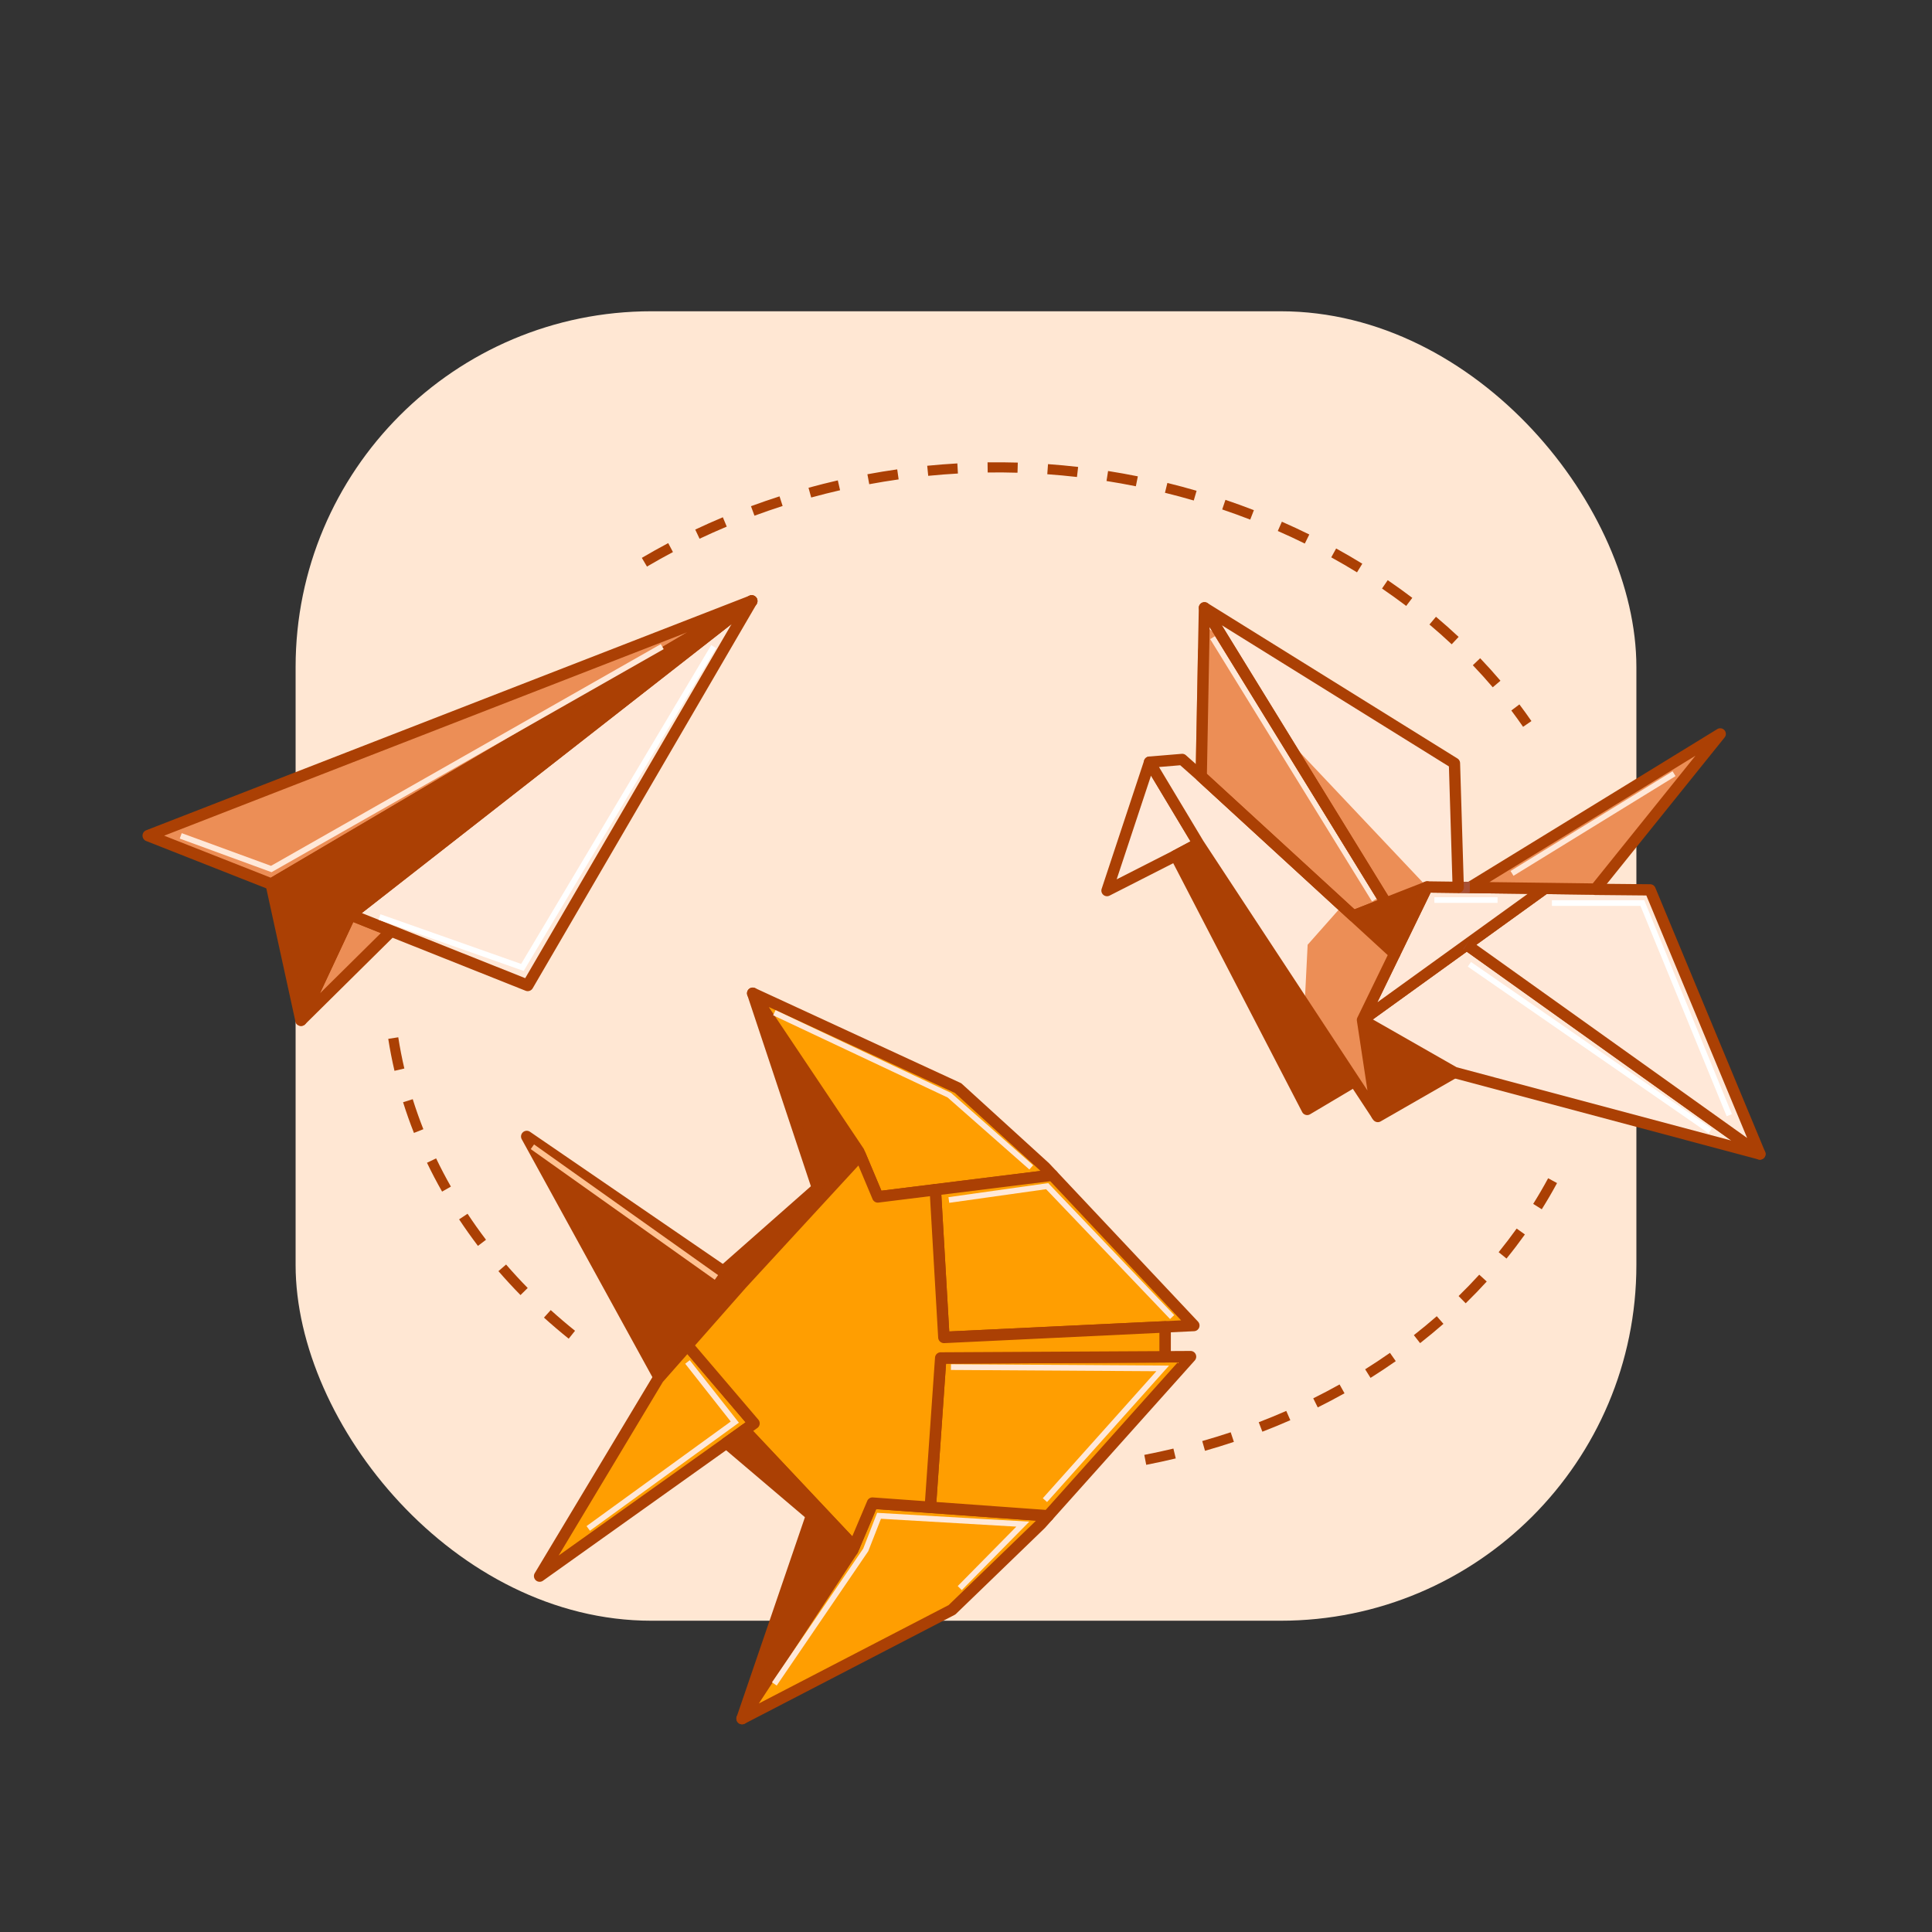 <?xml version="1.0"?>
<svg xmlns="http://www.w3.org/2000/svg" viewBox="0 0 300 300">
  <rect x="0" y="0" width="300" height="300" fill="#333333" stroke="none"/>
  <g id="Layer_3" data-name="Layer 3">
    <rect x="45.902" y="48.334" width="208.195" height="203.331" rx="55.238" fill="#ffe7d3"/>
    <path d="M162.59,222.513a.749.749,0,0,1-.559-1.249l1.031-1.154a.752.752,0,0,1,.613-.248l.152.011a.749.749,0,0,1,.466,1.286l-1.184,1.143A.748.748,0,0,1,162.59,222.513Z" fill="#a75136"/>
    <polygon points="115.174 199.348 107.189 208.409 106.751 208.907 102.352 213.897 102.349 213.9 102.328 213.864 81.794 176.473 111.702 196.97 112.302 197.383 115.174 199.348" fill="#ab4004"/>
    <path d="M102.349,214.786a.851.851,0,0,1-.182-.019.89.89,0,0,1-.593-.433l-20.559-37.434a.888.888,0,0,1,1.28-1.159l33.379,22.875a.887.887,0,0,1,.165,1.319l-12.821,14.549a.864.864,0,0,1-.134.123A.892.892,0,0,1,102.349,214.786ZM84.365,179.311l18.153,33.056,11.326-12.853Z" fill="#ab4004"/>
    <polygon points="133.577 179.361 115.174 199.348 112.302 197.383 126.941 184.473 133.35 178.825 133.577 179.361" fill="#ab4004"/>
    <path d="M115.174,200.236a.883.883,0,0,1-.501-.155l-2.872-1.965a.887.887,0,0,1-.086-1.398l21.048-18.559a.888.888,0,0,1,1.404.319l.228.536a.889.889,0,0,1-.164.948l-18.403,19.987A.889.889,0,0,1,115.174,200.236Zm-1.43-2.941,1.297.888,9.948-10.805Z" fill="#ab4004"/>
    <polygon points="133.35 178.825 126.941 184.473 116.883 154.239 133.35 178.825" fill="#ab4004"/>
    <path d="M126.941,185.36a.887.887,0,0,1-.842-.607L116.041,154.52a.887.887,0,0,1,1.579-.774l16.467,24.585a.887.887,0,0,1-.15,1.16l-6.408,5.648A.887.887,0,0,1,126.941,185.36Zm-7.146-25.177,7.564,22.737,4.819-4.248Z" fill="#ab4004"/>
    <polygon points="163.422 182.482 145.235 184.744 136.309 185.853 133.577 179.361 133.35 178.825 116.883 154.239 148.766 168.958 162.281 181.267 163.422 182.482" fill="#ff9e01"/>
    <path d="M136.309,186.741a.889.889,0,0,1-.818-.543l-2.925-6.949L116.146,154.733a.888.888,0,0,1,1.109-1.3l31.884,14.718a.901.901,0,0,1,.226.149l13.514,12.31,1.19,1.264a.887.887,0,0,1-.537,1.488l-27.113,3.371A.927.927,0,0,1,136.309,186.741ZM119.377,156.368l14.71,21.962a.935.935,0,0,1,.08.147l2.699,6.412,24.705-3.071-13.301-12.112Z" fill="#ab4004"/>
    <polygon points="185.374 205.821 180.921 206.034 146.564 207.673 145.235 184.744 163.422 182.482 185.374 205.821" fill="#ff9e01"/>
    <path d="M146.563,208.561a.887.887,0,0,1-.885-.836l-1.329-22.929a.887.887,0,0,1,.776-.932l18.187-2.262a.898.898,0,0,1,.756.273l21.952,23.338a.887.887,0,0,1-.604,1.495l-38.81,1.852Zm-.394-23.038,1.229,21.222,36.009-1.718L163.084,183.419Z" fill="#ab4004"/>
    <polygon points="117.08 221.02 115.605 222.071 112.799 224.07 83.798 244.731 101.966 214.466 101.969 214.463 102.328 213.864 102.349 213.9 102.352 213.897 106.751 208.907 106.827 208.998 117.08 221.02" fill="#ff9e01"/>
    <path d="M83.798,245.619a.888.888,0,0,1-.761-1.345l18.168-30.266c.007-.012.015-.023.022-.035l.34-.566a.888.888,0,0,1,.301-.303l4.217-4.785a.888.888,0,0,1,.666-.301h.014a.886.886,0,0,1,.669.321l.076.092,10.246,12.012a.889.889,0,0,1-.16,1.299L84.312,245.454A.884.884,0,0,1,83.798,245.619ZM102.707,214.956,86.75,241.539l29.026-20.68-9.037-10.597-3.721,4.222a.963.963,0,0,1-.07.071l-.219.364C102.723,214.932,102.715,214.943,102.707,214.956Z" fill="#ab4004"/>
    <polygon points="132.389 240.712 115.234 266.861 126.026 235.309 132.389 240.712" fill="#ab4004"/>
    <path d="M115.232,267.749a.888.888,0,0,1-.839-1.175l10.793-31.552a.887.887,0,0,1,1.414-.39l6.362,5.403a.887.887,0,0,1,.168,1.164l-17.155,26.149A.888.888,0,0,1,115.232,267.749Zm11.212-30.92-8.095,23.664,12.867-19.612Z" fill="#ab4004"/>
    <polygon points="162.75 235.372 161.591 236.669 147.828 249.966 115.234 266.861 132.389 240.712 132.627 240.153 135.483 233.405 144.456 234.052 162.75 235.372" fill="#ff9e01"/>
    <path d="M115.233,267.749a.887.887,0,0,1-.742-1.375L131.604,240.291l3.062-7.232a.881.881,0,0,1,.881-.539l27.267,1.968a.888.888,0,0,1,.599,1.477l-1.159,1.296L148.443,250.604a.874.874,0,0,1-.208.15l-32.594,16.895A.887.887,0,0,1,115.233,267.749Zm20.819-33.413-2.848,6.724a.922.922,0,0,1-.074.139l-15.295,23.314,29.468-15.275L160.874,236.127Z" fill="#ab4004"/>
    <polygon points="184.86 210.662 162.75 235.372 144.456 234.052 146.073 210.869 180.918 210.683 184.86 210.662" fill="#ff9e01"/>
    <path d="M162.75,236.26c-.021,0-.043-.001-.063-.002l-18.294-1.321a.888.888,0,0,1-.822-.947l1.617-23.182a.888.888,0,0,1,.881-.826l38.787-.207a.887.887,0,0,1,.666,1.48l-22.11,24.71A.886.886,0,0,1,162.75,236.26ZM145.403,233.23l16.976,1.226,20.486-22.895-35.964.192Z" fill="#ab4004"/>
    <polygon points="180.921 206.034 180.918 210.683 146.073 210.869 144.456 234.052 135.483 233.405 132.627 240.153 115.605 222.071 117.08 221.02 106.827 208.998 106.751 208.907 107.189 208.409 115.174 199.348 133.577 179.361 136.309 185.853 145.235 184.744 146.564 207.673 180.921 206.034" fill="#ff9e01"/>
    <path d="M132.627,241.041a.89.89,0,0,1-.646-.279L114.959,222.68a.889.889,0,0,1,.131-1.331l.687-.489-9.708-11.386a.887.887,0,0,1,.016-1.153l8.424-9.56,18.416-20.001a.888.888,0,0,1,1.472.257l2.471,5.873,8.26-1.026a.886.886,0,0,1,.995.83l1.278,22.052,33.48-1.598a.908.908,0,0,1,.654.245.888.888,0,0,1,.275.643l-.003,4.649a.888.888,0,0,1-.883.887l-34.021.182-1.56,22.36a.887.887,0,0,1-.949.824l-8.34-.601-2.608,6.163a.891.891,0,0,1-.817.542Zm-15.678-18.837,15.391,16.35,2.326-5.495a.881.881,0,0,1,.881-.539l8.086.583,1.555-22.294a.888.888,0,0,1,.881-.826l33.963-.181.002-2.835-33.427,1.595a.911.911,0,0,1-.928-.835L144.404,185.742l-7.986.993a.884.884,0,0,1-.928-.537l-2.195-5.22-17.468,18.971-7.903,8.968,9.832,11.527a.889.889,0,0,1-.16,1.299Z" fill="#ab4004"/>
    <polygon points="132.627 240.153 132.389 240.712 126.026 235.309 112.799 224.07 115.605 222.071 132.627 240.153" fill="#ab4004"/>
    <path d="M132.389,241.6a.89.89,0,0,1-.574-.211l-19.59-16.642a.887.887,0,0,1,.06-1.399l2.807-1.999a.887.887,0,0,1,1.161.115l17.021,18.082a.888.888,0,0,1,.17.957l-.238.559a.887.887,0,0,1-.612.516A.876.876,0,0,1,132.389,241.6Zm-18.146-17.468,10.413,8.847-9.165-9.736Z" fill="#ab4004"/>
    <polygon points="159.838 181.6 147.148 170.421 120.051 157.654 120.43 156.851 147.688 169.713 160.424 180.934 159.838 181.6" fill="#ffe8d8"/>
    <polygon points="181.687 204.819 162.438 184.657 147.398 186.775 147.275 185.896 162.767 183.714 182.329 204.206 181.687 204.819" fill="#ffe8d8"/>
    <polygon points="162.588 233.236 161.926 232.644 179.558 212.923 147.66 212.728 147.666 211.84 181.53 212.048 162.588 233.236" fill="#ffe8d8"/>
    <polygon points="120.606 261.731 119.874 261.231 134.042 240.462 136.201 234.911 159.826 236.283 149.347 246.909 148.714 246.286 157.818 237.055 136.793 235.834 134.821 240.874 120.606 261.731" fill="#ffe8d8"/>
    <rect x="96.513" y="170.692" width="0.887" height="35.044" transform="translate(-112.638 158.297) rotate(-54.622)" fill="#ffc292"/>
    <polygon points="91.602 237.692 91.08 236.973 113.468 220.734 106.402 211.76 107.1 211.211 114.735 220.911 91.602 237.692" fill="#ffe8d8"/>
    <polygon points="171.895 138.29 182.554 132.862 186.077 130.987 186.082 130.987 178.497 118.348 171.895 138.29" fill="#ffe8d8"/>
    <path d="M171.896,139.166a.876.876,0,0,1-.831-1.15l6.602-19.942a.875.875,0,0,1,1.582-.175l7.585,12.64a.876.876,0,0,1-.396,1.25l-3.471,1.847-10.673,5.435A.87.87,0,0,1,171.896,139.166Zm6.833-18.731-5.333,16.11,8.762-4.461,2.699-1.437Z" fill="#ab4004"/>
    <polygon points="182.554 132.862 202.976 172.274 210.344 167.894 186.077 130.987 182.554 132.862" fill="#ab4004"/>
    <path d="M202.976,173.149a.876.876,0,0,1-.777-.473l-20.421-39.411a.875.875,0,0,1,.366-1.175l3.522-1.875a.873.873,0,0,1,1.143.292l24.267,36.907a.877.877,0,0,1-.284,1.233l-7.368,4.379A.876.876,0,0,1,202.976,173.149ZM183.73,133.228l19.596,37.819,5.783-3.438-23.325-35.475Z" fill="#ab4004"/>
    <polygon points="211.56 158.38 213.81 173.16 210.34 167.89 202.58 156.08 186.08 130.99 178.5 118.35 183.57 117.92 186.52 120.55 208.42 140.64 210.14 142.22 216.56 148.11 211.56 158.38" fill="#ffe8d8"/>
    <polygon points="186.523 120.545 210.139 142.216 215.219 140.225 187.026 94.383 186.523 120.545" fill="#ffe8d8"/>
    <path d="M216.05,140.5a.856.856,0,0,1-.51.54L210.46,143.03a.905.905,0,0,1-.32.06.857.857,0,0,1-.59-.23l-23.62-21.67a.87.87,0,0,1-.28-.66l.37-19.52.95-3.66.06-.22.8.6.41.3,1.91,1.43,1.89,1.41L215.96,139.77A.858.858,0,0,1,216.05,140.5Z" fill="#ec8e56"/>
    <polygon points="211.563 158.384 213.806 173.161 213.947 173.372 225.846 166.538 211.563 158.384" fill="#ab4004"/>
    <path d="M213.948,174.248a.877.877,0,0,1-.729-.388l-.142-.211a.885.885,0,0,1-.138-.356l-2.242-14.777a.875.875,0,0,1,1.299-.892l14.283,8.154a.876.876,0,0,1,.002,1.52l-11.899,6.834A.871.871,0,0,1,213.948,174.248Zm-1.248-14.207,1.819,11.993,9.565-5.493Z" fill="#ab4004"/>
    <polygon points="211.563 158.384 225.846 166.538 273.276 179.193 227.751 146.702 227.212 147.095 211.563 158.384" fill="#ffe8d8"/>
    <path d="M273.275,180.069a.879.879,0,0,1-.226-.03l-47.429-12.655a.88.88,0,0,1-.208-.085l-14.283-8.154a.875.875,0,0,1-.078-1.47l16.184-11.679a.873.873,0,0,1,1.024-.005l45.524,32.492a.875.875,0,0,1-.509,1.588Zm-47.094-14.347,42.66,11.383-41.085-29.324-.029.021-14.549,10.496Z" fill="#ab4004"/>
    <polygon points="227.753 146.702 273.278 179.193 256.228 138.179 247.706 138.099 247.741 138.053 239.894 137.953 239.889 137.953 227.753 146.702" fill="#ffe8d8"/>
    <path d="M273.277,180.069a.875.875,0,0,1-.509-.163l-45.524-32.492a.876.876,0,0,1-.003-1.422l12.136-8.749a.874.874,0,0,1,.512-.166l7.863.101a.883.883,0,0,1,.276.048l8.208.078a.876.876,0,0,1,.801.54l17.049,41.014a.876.876,0,0,1-.809,1.211Zm-44.022-33.371L271.294,176.702l-15.651-37.653-7.944-.075a.862.862,0,0,1-.282-.05l-7.25-.093Z" fill="#ab4004"/>
    <polygon points="211.565 158.384 227.214 147.095 227.753 146.702 239.889 137.953 228.232 137.806 226.433 137.786 221.605 137.726 216.56 148.108 211.565 158.384" fill="#ffe8d8"/>
    <path d="M211.565,159.259a.875.875,0,0,1-.787-1.258l10.039-20.658a.826.826,0,0,1,.798-.493l18.284.227a.875.875,0,0,1,.501,1.585l-28.323,20.431A.874.874,0,0,1,211.565,159.259Zm10.584-20.651-8.277,17.033,23.352-16.846Z" fill="#ab4004"/>
    <polygon points="228.232 137.806 239.889 137.953 239.894 137.953 247.741 138.053 267.114 113.963 228.232 137.806" fill="#ec8e56"/>
    <path d="M247.741,138.929h-.011l-19.509-.247a.876.876,0,0,1-.447-1.622l38.882-23.843a.875.875,0,0,1,1.14,1.294l-19.373,24.09A.874.874,0,0,1,247.741,138.929Zm-16.469-1.96,16.054.204,15.942-19.825Z" fill="#ab4004"/>
    <rect x="226.456" y="136.897" width="1.751" height="1.799" transform="translate(87.015 363.581) rotate(-89.362)" fill="#a75136"/>
    <polygon points="226.43 137.79 221.6 137.73 215.36 140.17 215.22 140.23 198.93 113.73 187.03 94.38 225.85 118.52 226.43 137.79" fill="#ffe8d8"/>
    <polygon points="227.253 147.422 227.202 147.387 228.198 145.948 227.253 147.422" fill="#a75136"/>
    <polygon points="210.139 142.216 216.56 148.108 221.605 137.726 215.219 140.225 210.139 142.216" fill="#ab4004"/>
    <path d="M216.56,148.983a.877.877,0,0,1-.592-.23l-6.421-5.892a.875.875,0,0,1,.272-1.46l11.466-4.491a.875.875,0,0,1,1.106,1.197l-5.045,10.382a.875.875,0,0,1-.623.478A.888.888,0,0,1,216.56,148.983Zm-4.796-6.464,4.522,4.149,3.553-7.312Z" fill="#ab4004"/>
    <rect x="210.028" y="141.362" width="0.113" height="1.751" transform="translate(-36.797 83.788) rotate(-20.78)" fill="#a75136"/>
    <polygon points="216.041 148.816 216.016 148.796 217.1 147.421 216.041 148.816" fill="#a75136"/>
    <polygon points="268.118 173.327 254.73 140.663 240.981 140.663 240.981 139.788 255.318 139.788 268.929 172.995 268.118 173.327" fill="#fff"/>
    <rect x="222.731" y="139.321" width="9.81" height="0.875" fill="#fff"/>
    <rect x="200.42" y="95.446" width="0.875" height="47.876" transform="translate(-32.77 123.218) rotate(-31.666)" fill="#ffe8d8"/>
    <rect x="246.492" y="139.886" width="0.875" height="45.48" transform="matrix(0.569, -0.822, 0.822, 0.569, -27.32, 273.116)" fill="#fff"/>
    <rect x="198.286" y="112.571" width="0.876" height="42.371" transform="translate(-34.36 189.018) rotate(-47.281)" fill="#ffe8d8"/>
    <rect x="232.595" y="127.441" width="29.544" height="0.876" transform="translate(-30.329 148.574) rotate(-31.599)" fill="#ffe8d8"/>
    <path d="M177.986,227.458l-.301-1.544c1.52-.296,3.04-.625,4.521-.979l.365,1.53C181.069,226.825,179.526,227.158,177.986,227.458Zm9.127-2.179-.43-1.513c1.486-.423,2.973-.882,4.419-1.363l.496,1.492C190.132,224.385,188.622,224.85,187.113,225.28Zm8.906-2.968-.564-1.468c1.432-.55,2.87-1.141,4.276-1.757l.631,1.44C198.934,221.154,197.473,221.754,196.02,222.312Zm8.6-3.771-.699-1.409c1.379-.684,2.755-1.409,4.088-2.155l.768,1.373C207.42,217.108,206.021,217.845,204.619,218.541Zm8.198-4.585-.836-1.333c1.307-.818,2.603-1.677,3.851-2.552l.902,1.288C215.464,212.25,214.146,213.123,212.817,213.956Zm7.695-5.395-.969-1.238c1.21-.947,2.407-1.937,3.558-2.942l1.035,1.185C222.965,206.589,221.746,207.597,220.513,208.562Zm7.078-6.186-1.1-1.125c1.103-1.077,2.183-2.193,3.208-3.317l1.162,1.061C229.814,200.14,228.715,201.278,227.591,202.375Zm6.34-6.947L232.71,194.438c.972-1.2,1.913-2.434,2.796-3.667l1.279.915C235.884,192.945,234.924,194.205,233.931,195.428Zm5.476-7.653-1.332-.835c.813-1.298,1.594-2.638,2.321-3.981l1.383.749C241.036,185.081,240.237,186.449,239.406,187.775Z" fill="#ab4004"/>
    <path d="M236.504,112.861q-.886-1.285-1.827-2.536l1.256-.945q.961,1.276,1.866,2.587Zm-4.711-6.137c-.988-1.161-2.028-2.315-3.092-3.429l1.137-1.086c1.085,1.135,2.146,2.312,3.152,3.496Zm-6.375-6.68c-1.105-1.037-2.268-2.07-3.454-3.069l1.014-1.203c1.208,1.018,2.391,2.069,3.517,3.125Zm-7.064-5.956c-1.217-.922-2.48-1.831-3.755-2.701l.887-1.299c1.296.884,2.58,1.809,3.817,2.746Zm-7.638-5.215c-1.312-.805-2.658-1.589-4-2.329l.76-1.377c1.362.751,2.729,1.547,4.062,2.365Zm-110.254-.895-.799-1.354c1.337-.789,2.715-1.559,4.097-2.291l.736,1.39C103.136,86.442,101.778,87.201,100.462,87.978Zm102.149-3.575c-1.367-.675-2.778-1.332-4.195-1.953l.631-1.44c1.439.631,2.872,1.298,4.26,1.983Zm-93.982-.749-.672-1.422c1.405-.664,2.847-1.306,4.286-1.91l.607,1.45C111.434,82.367,110.013,83,108.629,83.653Zm85.506-2.97c-1.434-.555-2.897-1.086-4.352-1.578l.504-1.49c1.476.5,2.961,1.038,4.416,1.601Zm-76.98-.605-.545-1.476c1.447-.534,2.939-1.048,4.436-1.529l.48,1.497C120.052,79.045,118.581,79.552,117.155,80.078Zm68.211-2.361c-1.468-.428-2.972-.832-4.472-1.2l.375-1.527c1.521.374,3.048.783,4.536,1.217Zm-59.405-.463-.416-1.517c1.489-.408,3.02-.793,4.55-1.146l.352,1.533C128.938,76.471,127.429,76.851,125.961,77.253ZM176.374,75.508c-1.499-.302-3.032-.577-4.556-.817l.244-1.554c1.546.244,3.102.523,4.622.829Zm-41.398-.32-.287-1.547c1.533-.284,3.091-.539,4.631-.757l.221,1.557C138.022,74.656,136.486,74.907,134.976,75.188Zm32.255-1.121c-1.527-.175-3.078-.32-4.61-.43l.113-1.568c1.554.112,3.127.258,4.677.436Zm-23.099-.179-.154-1.565c1.55-.153,3.124-.276,4.679-.364l.088,1.57C147.212,73.615,145.66,73.736,144.132,73.887Zm13.866-.484q-2.314-.069-4.631-.036l-.021-1.572q2.351-.032,4.697.036Z" fill="#ab4004"/>
    <path d="M88.307,207.871c-1.313-1.055-2.606-2.157-3.843-3.274l1.055-1.167c1.214,1.098,2.483,2.179,3.772,3.215Zm-7.486-6.773c-1.18-1.204-2.332-2.453-3.424-3.714l1.189-1.029c1.07,1.237,2.2,2.462,3.357,3.643Zm-6.606-7.638c-1.017-1.339-2.001-2.726-2.925-4.121l1.312-.868c.904,1.368,1.868,2.726,2.864,4.038Zm-5.568-8.428c-.832-1.464-1.621-2.971-2.345-4.479l1.418-.681c.708,1.476,1.479,2.95,2.294,4.382Zm-4.37-9.112c-.618-1.563-1.187-3.167-1.688-4.766l1.5-.471c.49,1.562,1.046,3.13,1.65,4.659Zm-3.021-9.644c-.384-1.64-.71-3.31-.968-4.964l1.555-.242c.251,1.615.569,3.246.944,4.848Z" fill="#ab4004"/>
    <polygon points="60.747 144.562 46.746 158.412 54.402 142.034 60.747 144.562" fill="#ec8e56"/>
    <path d="M46.746,159.309a.897.897,0,0,1-.812-1.277l7.656-16.378a.901.901,0,0,1,1.145-.454L61.079,143.728a.897.897,0,0,1,.299,1.471L47.377,159.05A.895.895,0,0,1,46.746,159.309Zm8.11-16.129-5.171,11.062,9.456-9.355Z" fill="#ab4004"/>
    <polygon points="54.402 142.034 81.942 153.007 116.724 93.325 54.402 142.034" fill="#ffe8d8"/>
    <path d="M81.942,153.904a.899.899,0,0,1-.332-.063l-27.54-10.973a.898.898,0,0,1-.221-1.54l62.321-48.709a.897.897,0,0,1,1.328,1.158L82.718,153.458A.899.899,0,0,1,81.942,153.904ZM56.186,141.778,81.557,151.888l32.042-54.982Z" fill="#ab4004"/>
    <polygon points="23.029 129.757 42.125 137.284 116.724 93.325 23.029 129.757" fill="#ec8e56"/>
    <path d="M42.125,138.181a.895.895,0,0,1-.329-.062l-19.096-7.527a.897.897,0,0,1,.004-1.67l93.694-36.432a.897.897,0,0,1,.78,1.609l-74.599,43.959A.898.898,0,0,1,42.125,138.181Zm-16.635-8.418,16.557,6.526,64.681-38.114Z" fill="#ab4004"/>
    <polygon points="42.125 137.284 46.746 158.412 54.402 142.034 116.724 93.325 42.125 137.284" fill="#ab4004"/>
    <path d="M46.746,159.309a.987.987,0,0,1-.1-.005.897.897,0,0,1-.776-.7L41.249,137.476a.897.897,0,0,1,.421-.965l74.599-43.959a.897.897,0,0,1,1.008,1.479L55.124,142.608,47.559,158.792A.897.897,0,0,1,46.746,159.309Zm-3.606-21.583,3.916,17.904,6.534-13.977a.892.892,0,0,1,.26-.327l51.54-40.282Z" fill="#ab4004"/>
    <polygon points="81.319 150.768 58.773 142.81 59.072 141.964 80.925 149.677 110.434 100.177 111.203 100.636 81.319 150.768" fill="#fff"/>
    <polygon points="42.166 135.433 27.909 130.215 28.218 129.372 42.084 134.448 102.613 100.017 103.057 100.796 42.166 135.433" fill="#ffe8d8"/>
    <polygon points="221.6 137.73 215.36 140.17 198.93 113.73 221.6 137.73" fill="#ec8e56"/>
    <path d="M215.219,141.101a.876.876,0,0,1-.746-.417L186.28,94.842a.875.875,0,0,1,1.208-1.202l38.821,24.136a.875.875,0,0,1,.413.717l.585,19.267a.874.874,0,0,1-.251.64,1.015,1.015,0,0,1-.635.262l-4.657-.059-6.227,2.438A.874.874,0,0,1,215.219,141.101ZM189.717,97.086l25.864,42.057,5.704-2.233a1.227,1.227,0,0,1,.33-.061l3.915.049-.543-17.885Z" fill="#ab4004"/>
    <polygon points="211.56 158.38 213.81 173.16 210.34 167.89 202.58 156.08 203.05 146.7 208.42 140.64 210.14 142.22 216.56 148.11 211.56 158.38" fill="#ec8e56"/>
    <path d="M213.806,174.036a.875.875,0,0,1-.731-.395L185.346,131.468a.946.946,0,0,1-.06-.106l-7.54-12.564a.875.875,0,0,1,.678-1.322l5.07-.423a.872.872,0,0,1,.654.217l2.953,2.621,30.048,27.573a.876.876,0,0,1,.195,1.028l-4.875,10.031,2.201,14.508a.875.875,0,0,1-.865,1.007Zm-26.949-43.457,25.483,38.759-1.642-10.823a.873.873,0,0,1,.078-.514l4.709-9.689-29.557-27.122-2.662-2.362-3.296.275,6.862,11.434Z" fill="#ab4004"/>
    <path d="M215.96,139.77,192.04,100.87l-4.27-6.95a.864.864,0,0,0-.97-.38.876.876,0,0,0-.65.83l-.13,6.64-.37,19.52a.87.87,0,0,0,.28.66l23.62,21.67a.857.857,0,0,0,.59.23.905.905,0,0,0,.32-.06l5.08-1.99a.868.868,0,0,0,.42-1.27Zm-5.63,1.43-22.92-21.03.42-22.44.01-.35.4.65,25.68,41.76Z" fill="#ab4004"/>
  </g>
</svg>

